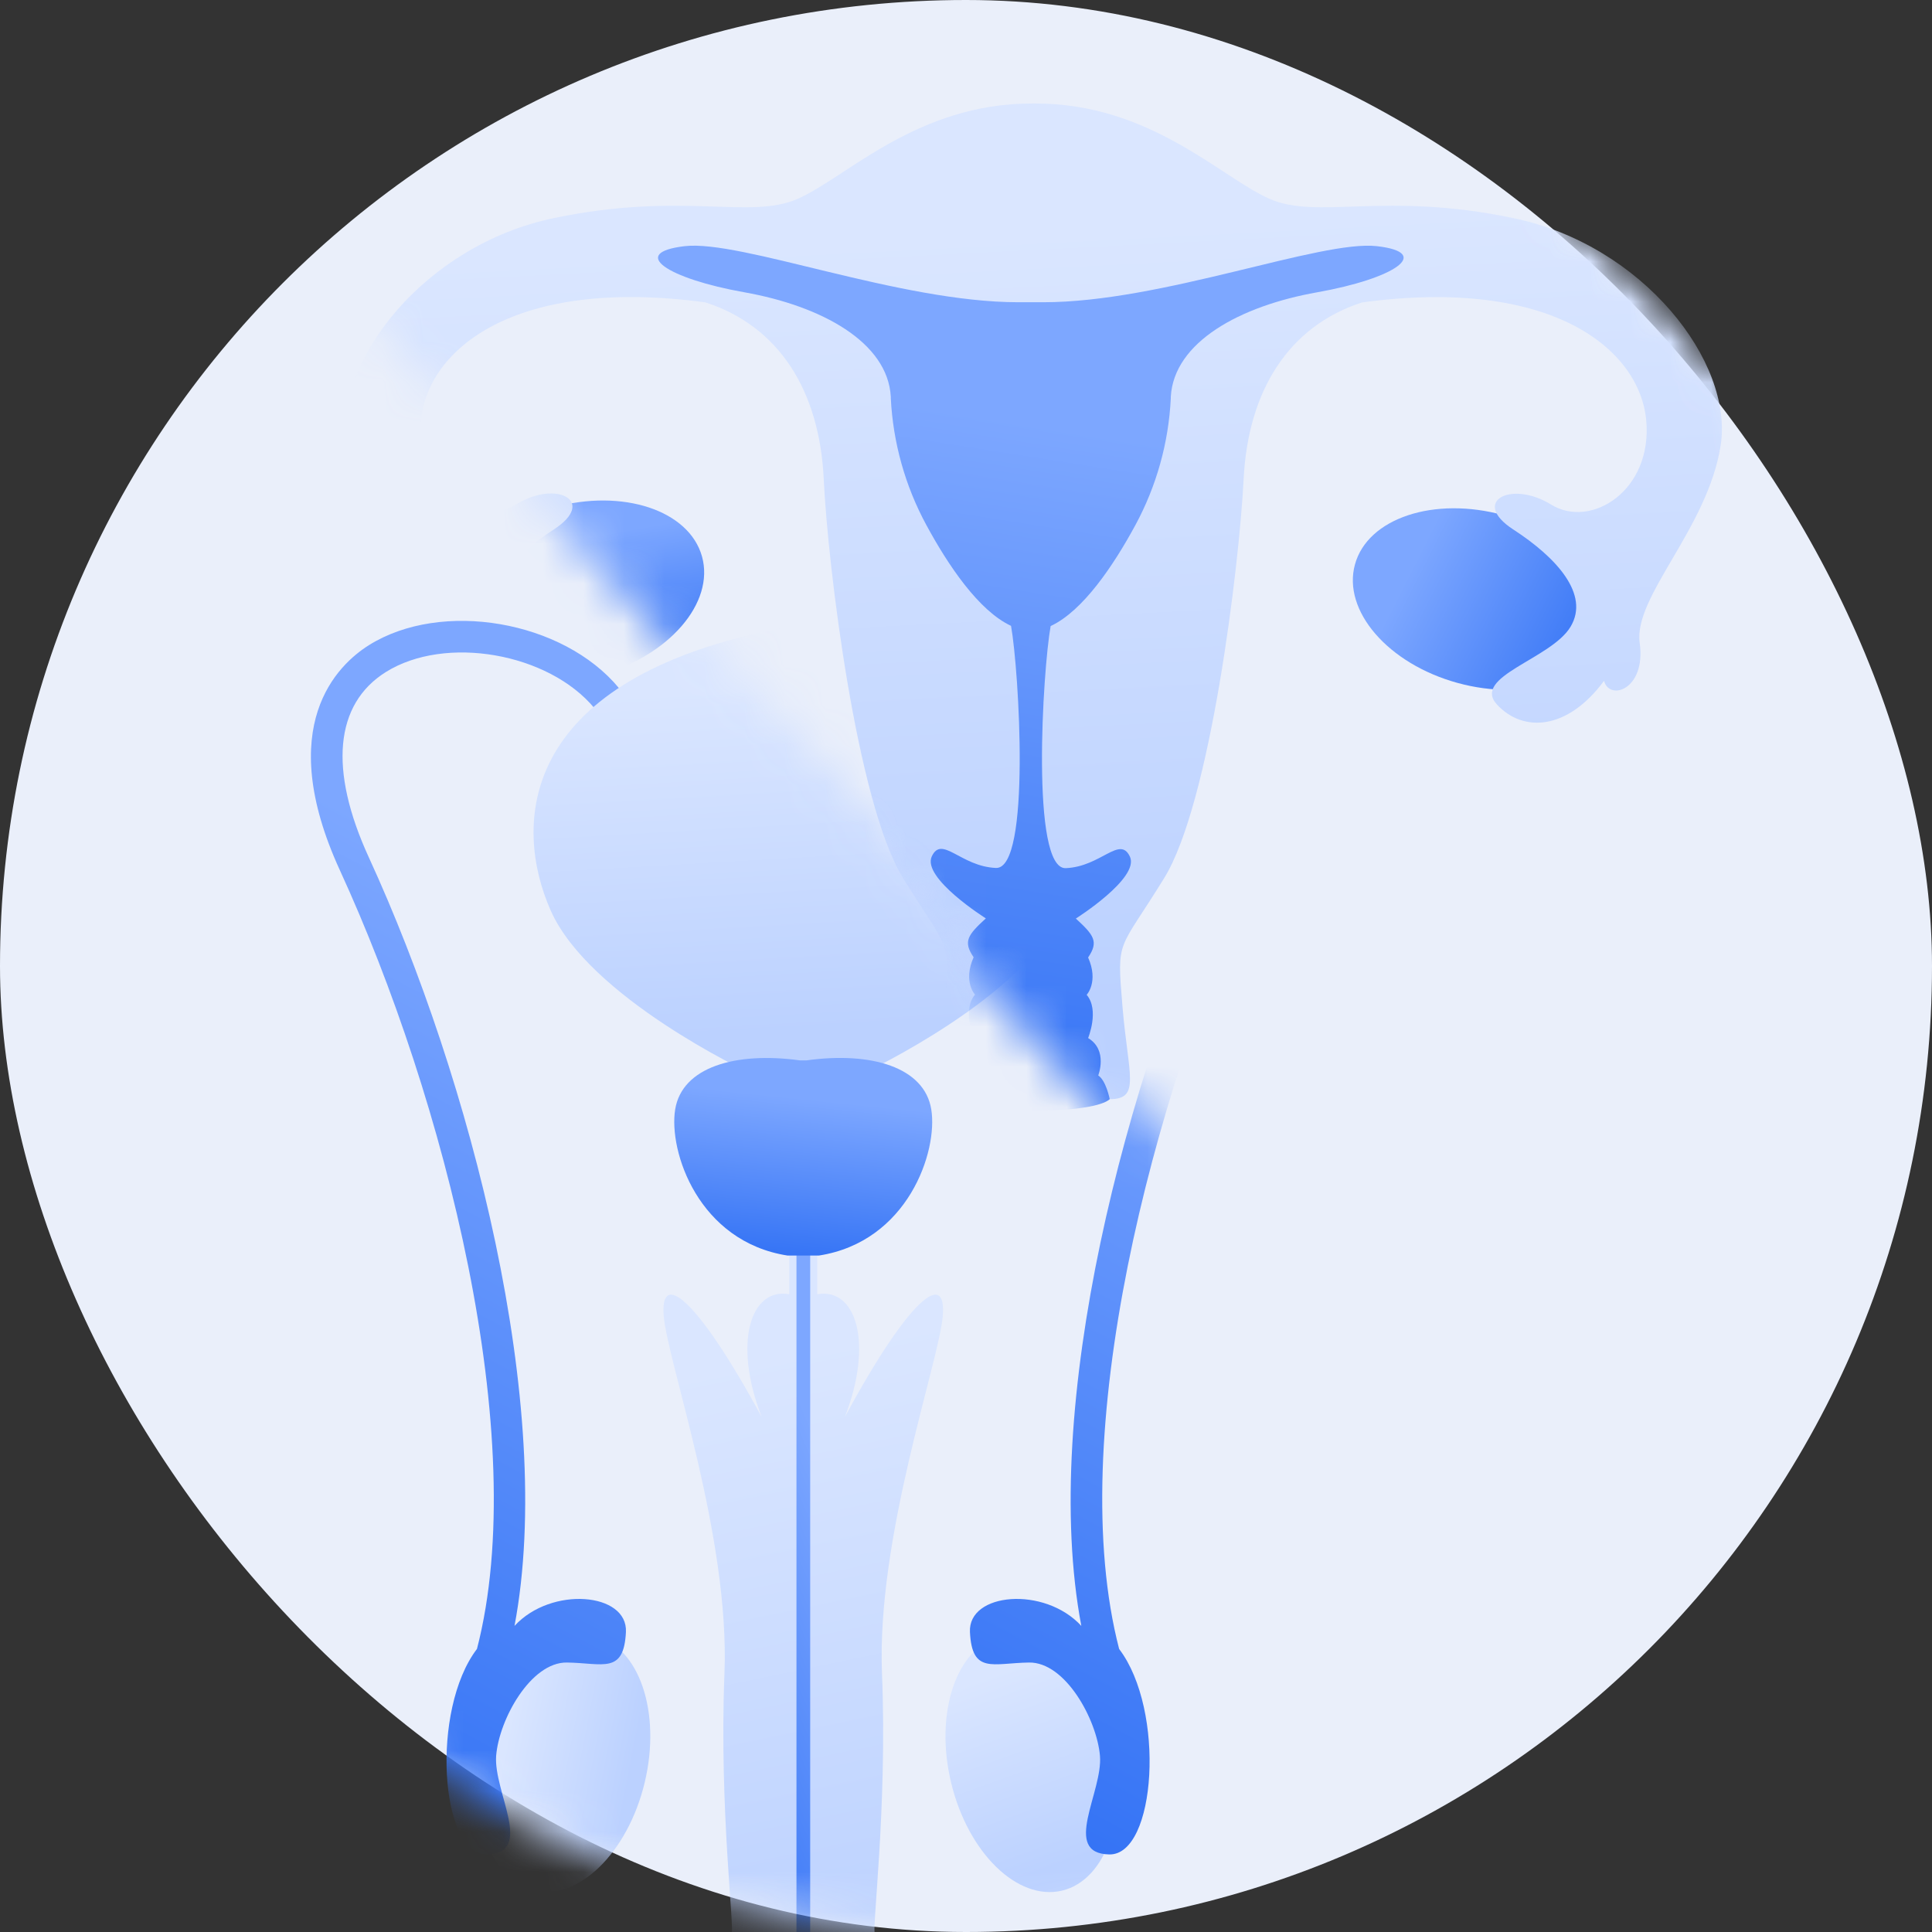<svg width="48" height="48" viewBox="0 0 48 48" fill="none" xmlns="http://www.w3.org/2000/svg">
<rect x="0" y="0" width="48" height="48" fill="#333333" stroke="none"/>
<rect width="48" height="48" rx="24" fill="#EAEFFA"/>
<mask id="mask0_506_30910" style="mask-type:alpha" maskUnits="userSpaceOnUse" x="0" y="0" width="48" height="48">
<circle cx="24" cy="24" r="24" fill="#EDF2FF"/>
</mask>
<g mask="url(#mask0_506_30910)">
<mask id="mask1_506_30910" style="mask-type:alpha" maskUnits="userSpaceOnUse" x="-1" y="5" width="43" height="44">
<path d="M40.543 41.98L40.859 41.69L40.569 41.374L40.494 41.293L40.419 41.212L40.345 41.131L40.271 41.05L40.197 40.97L40.123 40.89L40.049 40.81L39.976 40.73L39.903 40.65L39.829 40.57L39.756 40.491L39.683 40.412L39.611 40.333L39.538 40.254L39.466 40.175L39.394 40.096L39.322 40.018L39.25 39.94L39.178 39.862L39.106 39.784L39.035 39.706L38.964 39.629L38.893 39.552L38.822 39.475L38.751 39.398L38.68 39.321L38.61 39.244L38.539 39.168L38.469 39.091L38.399 39.015L38.329 38.939L38.26 38.863L38.19 38.788L38.121 38.712L38.051 38.637L37.982 38.562L37.913 38.487L37.844 38.412L37.776 38.337L37.707 38.263L37.639 38.188L37.57 38.114L37.502 38.04L37.434 37.966L37.367 37.892L37.299 37.819L37.231 37.745L37.164 37.672L37.096 37.599L37.029 37.526L36.962 37.453L36.895 37.38L36.829 37.307L36.762 37.235L36.695 37.163L36.629 37.09L36.563 37.018L36.497 36.946L36.431 36.875L36.365 36.803L36.299 36.732L36.234 36.66L36.168 36.589L36.103 36.518L36.038 36.447L35.972 36.376L35.907 36.306L35.843 36.235L35.778 36.165L35.713 36.094L35.649 36.024L35.584 35.954L35.52 35.884L35.456 35.815L35.392 35.745L35.328 35.676L35.264 35.606L35.201 35.537L35.137 35.468L35.074 35.399L35.01 35.33L34.947 35.261L34.884 35.193L34.821 35.124L34.758 35.056L34.695 34.987L34.633 34.919L34.57 34.851L34.508 34.783L34.445 34.716L34.383 34.648L34.321 34.58L34.259 34.513L34.197 34.446L34.135 34.378L34.073 34.311L34.012 34.244L33.95 34.177L33.889 34.11L33.827 34.044L33.766 33.977L33.705 33.911L33.644 33.844L33.583 33.778L33.522 33.712L33.461 33.646L33.401 33.58L33.34 33.514L33.28 33.448L33.219 33.382L33.159 33.317L33.099 33.251L33.039 33.186L32.978 33.121L32.919 33.056L32.859 32.99L32.799 32.925L32.739 32.86L32.68 32.796L32.62 32.731L32.561 32.666L32.501 32.602L32.442 32.537L32.383 32.473L32.324 32.408L32.265 32.344L32.206 32.28L32.147 32.216L32.088 32.152L32.029 32.088L31.971 32.025L31.912 31.961L31.853 31.897L31.795 31.834L31.737 31.77L31.678 31.707L31.62 31.643L31.562 31.58L31.504 31.517L31.446 31.454L31.388 31.391L31.33 31.328L31.272 31.265L31.214 31.202L31.157 31.14L31.099 31.077L31.041 31.014L30.984 30.952L30.926 30.889L30.869 30.827L30.812 30.764L30.754 30.702L30.697 30.64L30.64 30.578L30.583 30.516L30.526 30.454L30.469 30.392L30.412 30.33L30.355 30.268L30.298 30.206L30.241 30.144L30.185 30.083L30.128 30.021L30.072 29.96L30.015 29.898L29.958 29.837L29.902 29.775L29.846 29.714L29.789 29.652L29.733 29.591L29.677 29.53L29.62 29.469L29.564 29.408L29.508 29.347L29.452 29.286L29.396 29.225L29.34 29.164L29.284 29.103L29.228 29.042L29.172 28.981L29.116 28.92L29.06 28.86L29.004 28.799L28.948 28.738L28.893 28.678L28.837 28.617L28.781 28.557L28.726 28.496L28.67 28.436L28.614 28.375L28.559 28.315L28.503 28.254L28.448 28.194L28.392 28.134L28.337 28.073L28.282 28.013L28.226 27.953L28.171 27.893L28.116 27.833L28.06 27.772L28.005 27.712L27.95 27.652L27.894 27.592L27.839 27.532L27.784 27.472L27.729 27.412L27.674 27.352L27.618 27.292L27.563 27.232L27.508 27.172L27.453 27.112L27.398 27.052L27.343 26.992L27.288 26.932L27.233 26.872L27.178 26.813L27.123 26.753L27.067 26.693L27.012 26.633L26.957 26.573L26.902 26.514L26.848 26.454L26.793 26.394L26.738 26.334L26.683 26.274L26.628 26.215L26.573 26.155L26.518 26.095L26.463 26.035L26.408 25.975L26.353 25.916L26.298 25.856L26.243 25.796L26.188 25.736L26.133 25.676L26.078 25.617L26.023 25.557L25.968 25.497L25.913 25.437L25.858 25.377L25.803 25.317L25.748 25.258L25.692 25.198L25.637 25.138L25.582 25.078L25.527 25.018L25.472 24.958L25.417 24.898L25.362 24.838L25.307 24.778L25.252 24.718L25.197 24.659L25.141 24.599L25.086 24.538L25.031 24.478L24.976 24.418L24.921 24.358L24.865 24.298L24.81 24.238L24.755 24.178L24.699 24.118L24.644 24.058L24.588 23.997L24.533 23.937L24.478 23.877L24.422 23.816L24.367 23.756L24.311 23.696L24.256 23.635L24.2 23.575L24.145 23.514L24.089 23.454L24.033 23.393L23.977 23.333L23.922 23.272L23.866 23.212L23.81 23.151L23.754 23.09L23.698 23.029L23.642 22.968L23.587 22.908L23.53 22.847L23.474 22.786L23.418 22.725L23.362 22.664L23.306 22.603L23.25 22.542L23.194 22.48L23.137 22.419L23.081 22.358L23.025 22.297L22.968 22.235L22.912 22.174L22.855 22.113L22.799 22.051L22.742 21.989L22.685 21.928L22.629 21.866L22.572 21.804L22.515 21.743L22.458 21.681L22.401 21.619L22.344 21.557L22.287 21.495L22.23 21.433L22.173 21.371L22.116 21.308L22.058 21.246L22.001 21.184L21.944 21.121L21.886 21.059L21.829 20.996L21.771 20.934L21.714 20.871L21.656 20.808L21.598 20.746L21.54 20.683L21.483 20.62L21.424 20.557L21.366 20.494L21.308 20.43L21.25 20.367L21.192 20.304L21.134 20.241L21.075 20.177L21.017 20.113L20.958 20.05L20.9 19.986L20.841 19.922L20.782 19.858L20.724 19.794L20.665 19.73L20.606 19.666L20.547 19.602L20.488 19.538L20.428 19.473L20.369 19.409L20.31 19.344L20.25 19.28L20.191 19.215L20.131 19.15L20.071 19.085L20.012 19.02L19.952 18.955L19.892 18.89L19.832 18.825L19.772 18.759L19.711 18.694L19.651 18.628L19.591 18.563L19.53 18.497L19.47 18.431L19.409 18.365L19.348 18.299L19.287 18.233L19.226 18.166L19.165 18.1L19.104 18.034L19.043 17.967L18.982 17.9L18.92 17.834L18.859 17.767L18.797 17.7L18.735 17.632L18.674 17.565L18.612 17.498L18.549 17.43L18.487 17.363L18.425 17.295L18.363 17.227L18.3 17.159L18.238 17.091L18.175 17.023L18.112 16.955L18.049 16.887L17.986 16.818L17.923 16.75L17.86 16.681L17.797 16.612L17.733 16.543L17.67 16.474L17.606 16.404L17.542 16.335L17.479 16.266L17.415 16.196L17.35 16.126L17.286 16.056L17.222 15.986L17.157 15.916L17.093 15.846L17.028 15.776L16.963 15.705L16.898 15.635L16.833 15.564L16.768 15.493L16.702 15.422L16.637 15.351L16.571 15.279L16.506 15.208L16.44 15.136L16.374 15.065L16.308 14.993L16.241 14.921L16.175 14.848L16.109 14.776L16.042 14.704L15.975 14.631L15.908 14.558L15.841 14.485L15.774 14.412L15.707 14.339L15.639 14.266L15.572 14.192L15.504 14.119L15.436 14.045L15.368 13.971L15.3 13.897L15.232 13.823L15.164 13.748L15.095 13.674L15.026 13.599L14.957 13.524L14.888 13.449L14.819 13.374L14.75 13.299L14.681 13.223L14.611 13.148L14.541 13.072L14.471 12.996L14.401 12.92L14.331 12.843L14.261 12.767L14.19 12.69L14.12 12.613L14.049 12.537L13.978 12.459L13.907 12.382L13.836 12.305L13.764 12.227L13.693 12.149L13.621 12.071L13.549 11.993L13.477 11.915L13.405 11.836L13.333 11.757L13.26 11.678L13.187 11.6L13.114 11.52L13.041 11.441L12.968 11.361L12.895 11.281L12.821 11.202L12.748 11.121L12.674 11.041L12.6 10.961L12.526 10.88L12.451 10.799L12.377 10.718L12.302 10.637L12.227 10.556L12.152 10.474L12.077 10.392L12.002 10.31L11.926 10.228L11.85 10.146L11.774 10.063L11.698 9.98L11.622 9.897L11.546 9.814L11.469 9.731L11.392 9.647L11.315 9.564L11.238 9.48L11.161 9.395L11.083 9.311L11.005 9.227L10.927 9.142L10.849 9.057L10.771 8.972L10.692 8.886L10.614 8.801L10.535 8.715L10.456 8.629L10.377 8.543L10.297 8.457L10.217 8.37L10.138 8.283L10.058 8.196L9.977 8.109L9.897 8.022L9.816 7.934L9.736 7.846L9.655 7.758L9.574 7.67L9.492 7.581L9.411 7.493L9.329 7.404L9.247 7.314L9.165 7.225L9.082 7.135L9 7.046L8.917 6.956L8.834 6.865L8.751 6.775L8.667 6.684L8.584 6.593L8.5 6.502L8.416 6.411L8.331 6.319L8.247 6.227L8.162 6.135L8.077 6.043L7.787 5.727L7.472 6.017C-2.459 15.15 -3.106 30.604 6.026 40.535C15.159 50.465 30.613 51.112 40.543 41.98Z" fill="#F7F9FF" stroke="black" stroke-width="0.857"/>
</mask>
<g mask="url(#mask1_506_30910)">
<path d="M20.99 35.205C21.709 33.355 21.264 31.983 20.305 32.155V30.921H19.609V32.155C18.65 31.983 18.204 33.355 18.924 35.205C17.31 32.224 16.388 31.535 16.491 32.704C16.594 33.872 18.136 38.187 17.999 41.58C17.862 44.972 18.274 48.092 18.168 48.022C17.173 48.194 18.274 51.963 19.882 51.209H20.029C21.643 51.963 22.736 48.194 21.742 48.022C21.64 48.091 22.051 44.972 21.913 41.58C21.776 38.187 23.318 33.872 23.422 32.704C23.525 31.535 22.598 32.224 20.99 35.205Z" fill="url(#paint0_linear_506_30910)"/>
<path d="M20.129 48.603V30.77H19.788V48.591C19.062 49.266 19.405 50.543 19.882 51.207H20.028C20.498 50.546 20.843 49.278 20.129 48.603Z" fill="url(#paint1_linear_506_30910)"/>
<path d="M26.387 46.972C27.492 46.707 28.047 45.077 27.629 43.33C27.21 41.584 25.976 40.383 24.872 40.647C23.767 40.912 23.211 42.542 23.63 44.289C24.049 46.035 25.283 47.236 26.387 46.972Z" fill="url(#paint2_linear_506_30910)"/>
<path d="M31.203 21.625C32.857 18.021 31.252 16.512 30.484 16.03C28.68 14.897 25.66 15.415 24.27 17.097C24.237 17.137 24.212 17.183 24.197 17.233C24.182 17.282 24.177 17.334 24.181 17.386C24.186 17.437 24.201 17.488 24.226 17.533C24.25 17.579 24.283 17.619 24.323 17.652C24.363 17.686 24.409 17.71 24.459 17.725C24.508 17.741 24.56 17.746 24.612 17.741C24.663 17.736 24.713 17.721 24.759 17.697C24.805 17.672 24.845 17.639 24.878 17.599C26.021 16.218 28.591 15.771 30.067 16.698C31.333 17.494 31.485 19.127 30.486 21.298C27.952 26.821 25.838 34.947 26.865 40.395C25.949 39.399 24.05 39.566 24.098 40.547C24.149 41.601 24.663 41.318 25.566 41.305C26.469 41.292 27.249 42.719 27.328 43.619C27.406 44.519 26.364 46.047 27.559 46.073C28.725 46.098 28.96 42.484 27.805 40.969C26.444 35.73 28.601 27.293 31.203 21.625Z" fill="url(#paint3_linear_506_30910)"/>
<path d="M16.017 44.287C16.436 42.541 15.88 40.91 14.776 40.646C13.671 40.381 12.437 41.582 12.018 43.328C11.6 45.075 12.155 46.705 13.26 46.97C14.364 47.235 15.598 46.033 16.017 44.287Z" fill="url(#paint4_linear_506_30910)"/>
<path d="M8.446 21.625C6.791 18.021 8.397 16.512 9.164 16.03C10.969 14.897 13.989 15.415 15.379 17.097C15.414 17.137 15.441 17.183 15.458 17.233C15.475 17.284 15.482 17.337 15.478 17.39C15.474 17.442 15.459 17.494 15.435 17.541C15.411 17.588 15.377 17.63 15.336 17.664C15.295 17.697 15.248 17.723 15.197 17.738C15.146 17.753 15.093 17.758 15.04 17.752C14.988 17.745 14.937 17.729 14.89 17.703C14.844 17.677 14.804 17.641 14.772 17.599C13.629 16.218 11.059 15.771 9.584 16.698C8.316 17.494 8.166 19.127 9.162 21.298C11.697 26.821 13.811 34.947 12.783 40.395C13.699 39.399 15.599 39.566 15.551 40.547C15.499 41.601 14.985 41.318 14.086 41.305C13.187 41.292 12.401 42.717 12.327 43.617C12.254 44.517 13.291 46.046 12.096 46.072C10.931 46.097 10.695 42.482 11.85 40.967C13.208 35.73 11.047 27.293 8.446 21.625Z" fill="url(#paint5_linear_506_30910)"/>
<path d="M20.047 15.566C19.741 15.566 19.435 15.598 19.136 15.66C12.856 16.977 12.75 20.52 13.684 22.626C14.644 24.786 18.585 26.636 18.585 26.636H21.509C21.509 26.636 25.45 24.786 26.409 22.626C27.346 20.52 27.238 16.974 20.958 15.66C20.659 15.598 20.353 15.566 20.047 15.566Z" fill="url(#paint6_linear_506_30910)"/>
<path d="M23.137 27.561C22.966 26.515 21.647 26.121 20.035 26.345H19.876C18.266 26.124 16.946 26.515 16.775 27.561C16.604 28.606 17.357 30.851 19.568 31.194H20.344C22.555 30.851 23.308 28.606 23.137 27.561Z" fill="url(#paint7_linear_506_30910)"/>
</g>
<mask id="mask2_506_30910" style="mask-type:alpha" maskUnits="userSpaceOnUse" x="7" y="-1" width="42" height="43">
<path d="M40.252 41.666C50.009 32.693 50.645 17.511 41.672 7.754C32.7 -2.002 17.517 -2.638 7.761 6.334C22.266 22.107 27.488 27.785 40.252 41.666Z" fill="#F7F9FF"/>
</mask>
<g mask="url(#mask2_506_30910)">
<path d="M39.901 15.744C40.219 14.593 39.08 13.275 37.358 12.8C35.635 12.324 33.981 12.871 33.664 14.022C33.346 15.173 34.485 16.491 36.208 16.966C37.93 17.442 39.584 16.894 39.901 15.744Z" fill="url(#paint8_linear_506_30910)"/>
<path d="M14.898 16.773C16.621 16.297 17.759 14.979 17.442 13.829C17.124 12.678 15.47 12.131 13.748 12.606C12.026 13.081 10.887 14.4 11.204 15.55C11.522 16.701 13.176 17.248 14.898 16.773Z" fill="url(#paint9_linear_506_30910)"/>
<path d="M37.598 5.418C34.376 4.747 32.739 5.471 31.53 4.935C30.321 4.399 28.577 2.572 25.731 2.572H25.63C22.784 2.572 21.038 4.398 19.83 4.935C18.622 5.472 16.984 4.747 13.762 5.418C10.54 6.089 8.288 8.989 8.611 11.056C8.934 13.123 10.785 14.815 10.623 15.97C10.46 17.124 11.374 17.42 11.509 16.909C12.422 18.147 13.521 18.198 14.167 17.5C14.813 16.802 12.824 16.373 12.341 15.566C11.857 14.759 12.692 13.849 13.764 13.151C14.837 12.453 13.819 11.912 12.825 12.532C11.832 13.151 10.301 12.183 10.463 10.437C10.624 8.691 12.772 6.87 17.524 7.512C19.359 8.103 20.361 9.714 20.465 11.898C20.569 14.082 21.288 19.953 22.434 21.814C23.58 23.676 23.615 23.285 23.472 25C23.329 26.716 23.008 27.309 23.795 27.309H27.565C28.352 27.309 28.029 26.719 27.887 25C27.744 23.282 27.779 23.675 28.925 21.814C30.071 19.953 30.788 14.082 30.898 11.9C31.007 9.719 32.007 8.108 33.838 7.514C38.591 6.87 40.738 8.696 40.9 10.441C41.062 12.186 39.53 13.149 38.537 12.536C37.543 11.922 36.525 12.458 37.597 13.155C38.67 13.851 39.503 14.766 39.02 15.571C38.538 16.377 36.55 16.809 37.194 17.506C37.838 18.202 38.94 18.15 39.852 16.915C39.987 17.425 40.9 17.13 40.738 15.975C40.577 14.82 42.43 13.129 42.75 11.061C43.071 8.994 40.823 6.089 37.598 5.418Z" fill="url(#paint10_linear_506_30910)"/>
<path d="M27.571 27.309C27.571 27.309 27.481 26.845 27.285 26.719C27.285 26.719 27.535 26.092 27.034 25.79C27.034 25.79 27.32 25.094 26.998 24.716C26.998 24.716 27.302 24.394 27.034 23.788C27.302 23.394 27.177 23.233 26.729 22.821C26.729 22.821 28.322 21.815 28.072 21.282C27.821 20.749 27.356 21.532 26.479 21.569C25.602 21.605 25.906 16.645 26.103 15.554C26.907 15.18 27.668 14.043 28.21 13.043C28.734 12.073 29.034 10.999 29.088 9.898V9.858C29.166 8.496 30.81 7.602 32.725 7.262C34.641 6.922 35.608 6.277 34.211 6.116C32.814 5.955 28.877 7.509 25.924 7.509H25.297C22.343 7.509 18.405 5.952 17.009 6.116C15.613 6.28 16.58 6.922 18.495 7.262C20.41 7.603 22.055 8.5 22.132 9.858V9.898C22.188 10.997 22.488 12.07 23.012 13.039C23.553 14.039 24.315 15.175 25.119 15.549C25.316 16.641 25.62 21.599 24.744 21.564C23.867 21.528 23.401 20.741 23.15 21.277C22.899 21.815 24.493 22.817 24.493 22.817C24.046 23.228 23.92 23.389 24.189 23.783C23.92 24.391 24.224 24.712 24.224 24.712C23.902 25.088 24.189 25.786 24.189 25.786C23.687 26.09 23.938 26.714 23.938 26.714C23.741 26.839 23.652 27.305 23.652 27.305C24.836 27.716 27.19 27.654 27.571 27.309Z" fill="url(#paint11_linear_506_30910)"/>
</g>
</g>
<defs>
<linearGradient id="paint0_linear_506_30910" x1="18.071" y1="49.791" x2="14.911" y2="34.593" gradientUnits="userSpaceOnUse">
<stop stop-color="#BBD1FF"/>
<stop offset="1" stop-color="#DAE6FF"/>
</linearGradient>
<linearGradient id="paint1_linear_506_30910" x1="20.354" y1="35.706" x2="13.16" y2="38.744" gradientUnits="userSpaceOnUse">
<stop offset="0.01" stop-color="#7DA7FF"/>
<stop offset="1" stop-color="#2669F3"/>
</linearGradient>
<linearGradient id="paint2_linear_506_30910" x1="25.189" y1="46.761" x2="23.481" y2="42.034" gradientUnits="userSpaceOnUse">
<stop stop-color="#BBD1FF"/>
<stop offset="1" stop-color="#DAE6FF"/>
</linearGradient>
<linearGradient id="paint3_linear_506_30910" x1="30.693" y1="22.827" x2="18.236" y2="46.33" gradientUnits="userSpaceOnUse">
<stop offset="0.01" stop-color="#7DA7FF"/>
<stop offset="1" stop-color="#2669F3"/>
</linearGradient>
<linearGradient id="paint4_linear_506_30910" x1="15.308" y1="45.932" x2="12.171" y2="45.327" gradientUnits="userSpaceOnUse">
<stop stop-color="#BBD1FF"/>
<stop offset="1" stop-color="#DAE6FF"/>
</linearGradient>
<linearGradient id="paint5_linear_506_30910" x1="14.321" y1="22.827" x2="1.864" y2="46.329" gradientUnits="userSpaceOnUse">
<stop offset="0.01" stop-color="#7DA7FF"/>
<stop offset="1" stop-color="#2669F3"/>
</linearGradient>
<linearGradient id="paint6_linear_506_30910" x1="16.36" y1="25.812" x2="15.865" y2="17.232" gradientUnits="userSpaceOnUse">
<stop stop-color="#BBD1FF"/>
<stop offset="1" stop-color="#DAE6FF"/>
</linearGradient>
<linearGradient id="paint7_linear_506_30910" x1="22.152" y1="27.47" x2="21.658" y2="32.241" gradientUnits="userSpaceOnUse">
<stop offset="0.01" stop-color="#7DA7FF"/>
<stop offset="1" stop-color="#2669F3"/>
</linearGradient>
<linearGradient id="paint8_linear_506_30910" x1="35.564" y1="13.01" x2="41.121" y2="15.827" gradientUnits="userSpaceOnUse">
<stop offset="0.01" stop-color="#7DA7FF"/>
<stop offset="1" stop-color="#2669F3"/>
</linearGradient>
<linearGradient id="paint9_linear_506_30910" x1="16.164" y1="13.022" x2="16.917" y2="17.183" gradientUnits="userSpaceOnUse">
<stop offset="0.01" stop-color="#7DA7FF"/>
<stop offset="1" stop-color="#2669F3"/>
</linearGradient>
<linearGradient id="paint10_linear_506_30910" x1="16.397" y1="25.467" x2="15.414" y2="6.28" gradientUnits="userSpaceOnUse">
<stop stop-color="#BBD1FF"/>
<stop offset="1" stop-color="#DAE6FF"/>
</linearGradient>
<linearGradient id="paint11_linear_506_30910" x1="31.959" y1="11.293" x2="28.725" y2="31.892" gradientUnits="userSpaceOnUse">
<stop offset="0.01" stop-color="#7DA7FF"/>
<stop offset="1" stop-color="#2669F3"/>
</linearGradient>
</defs>
</svg>
